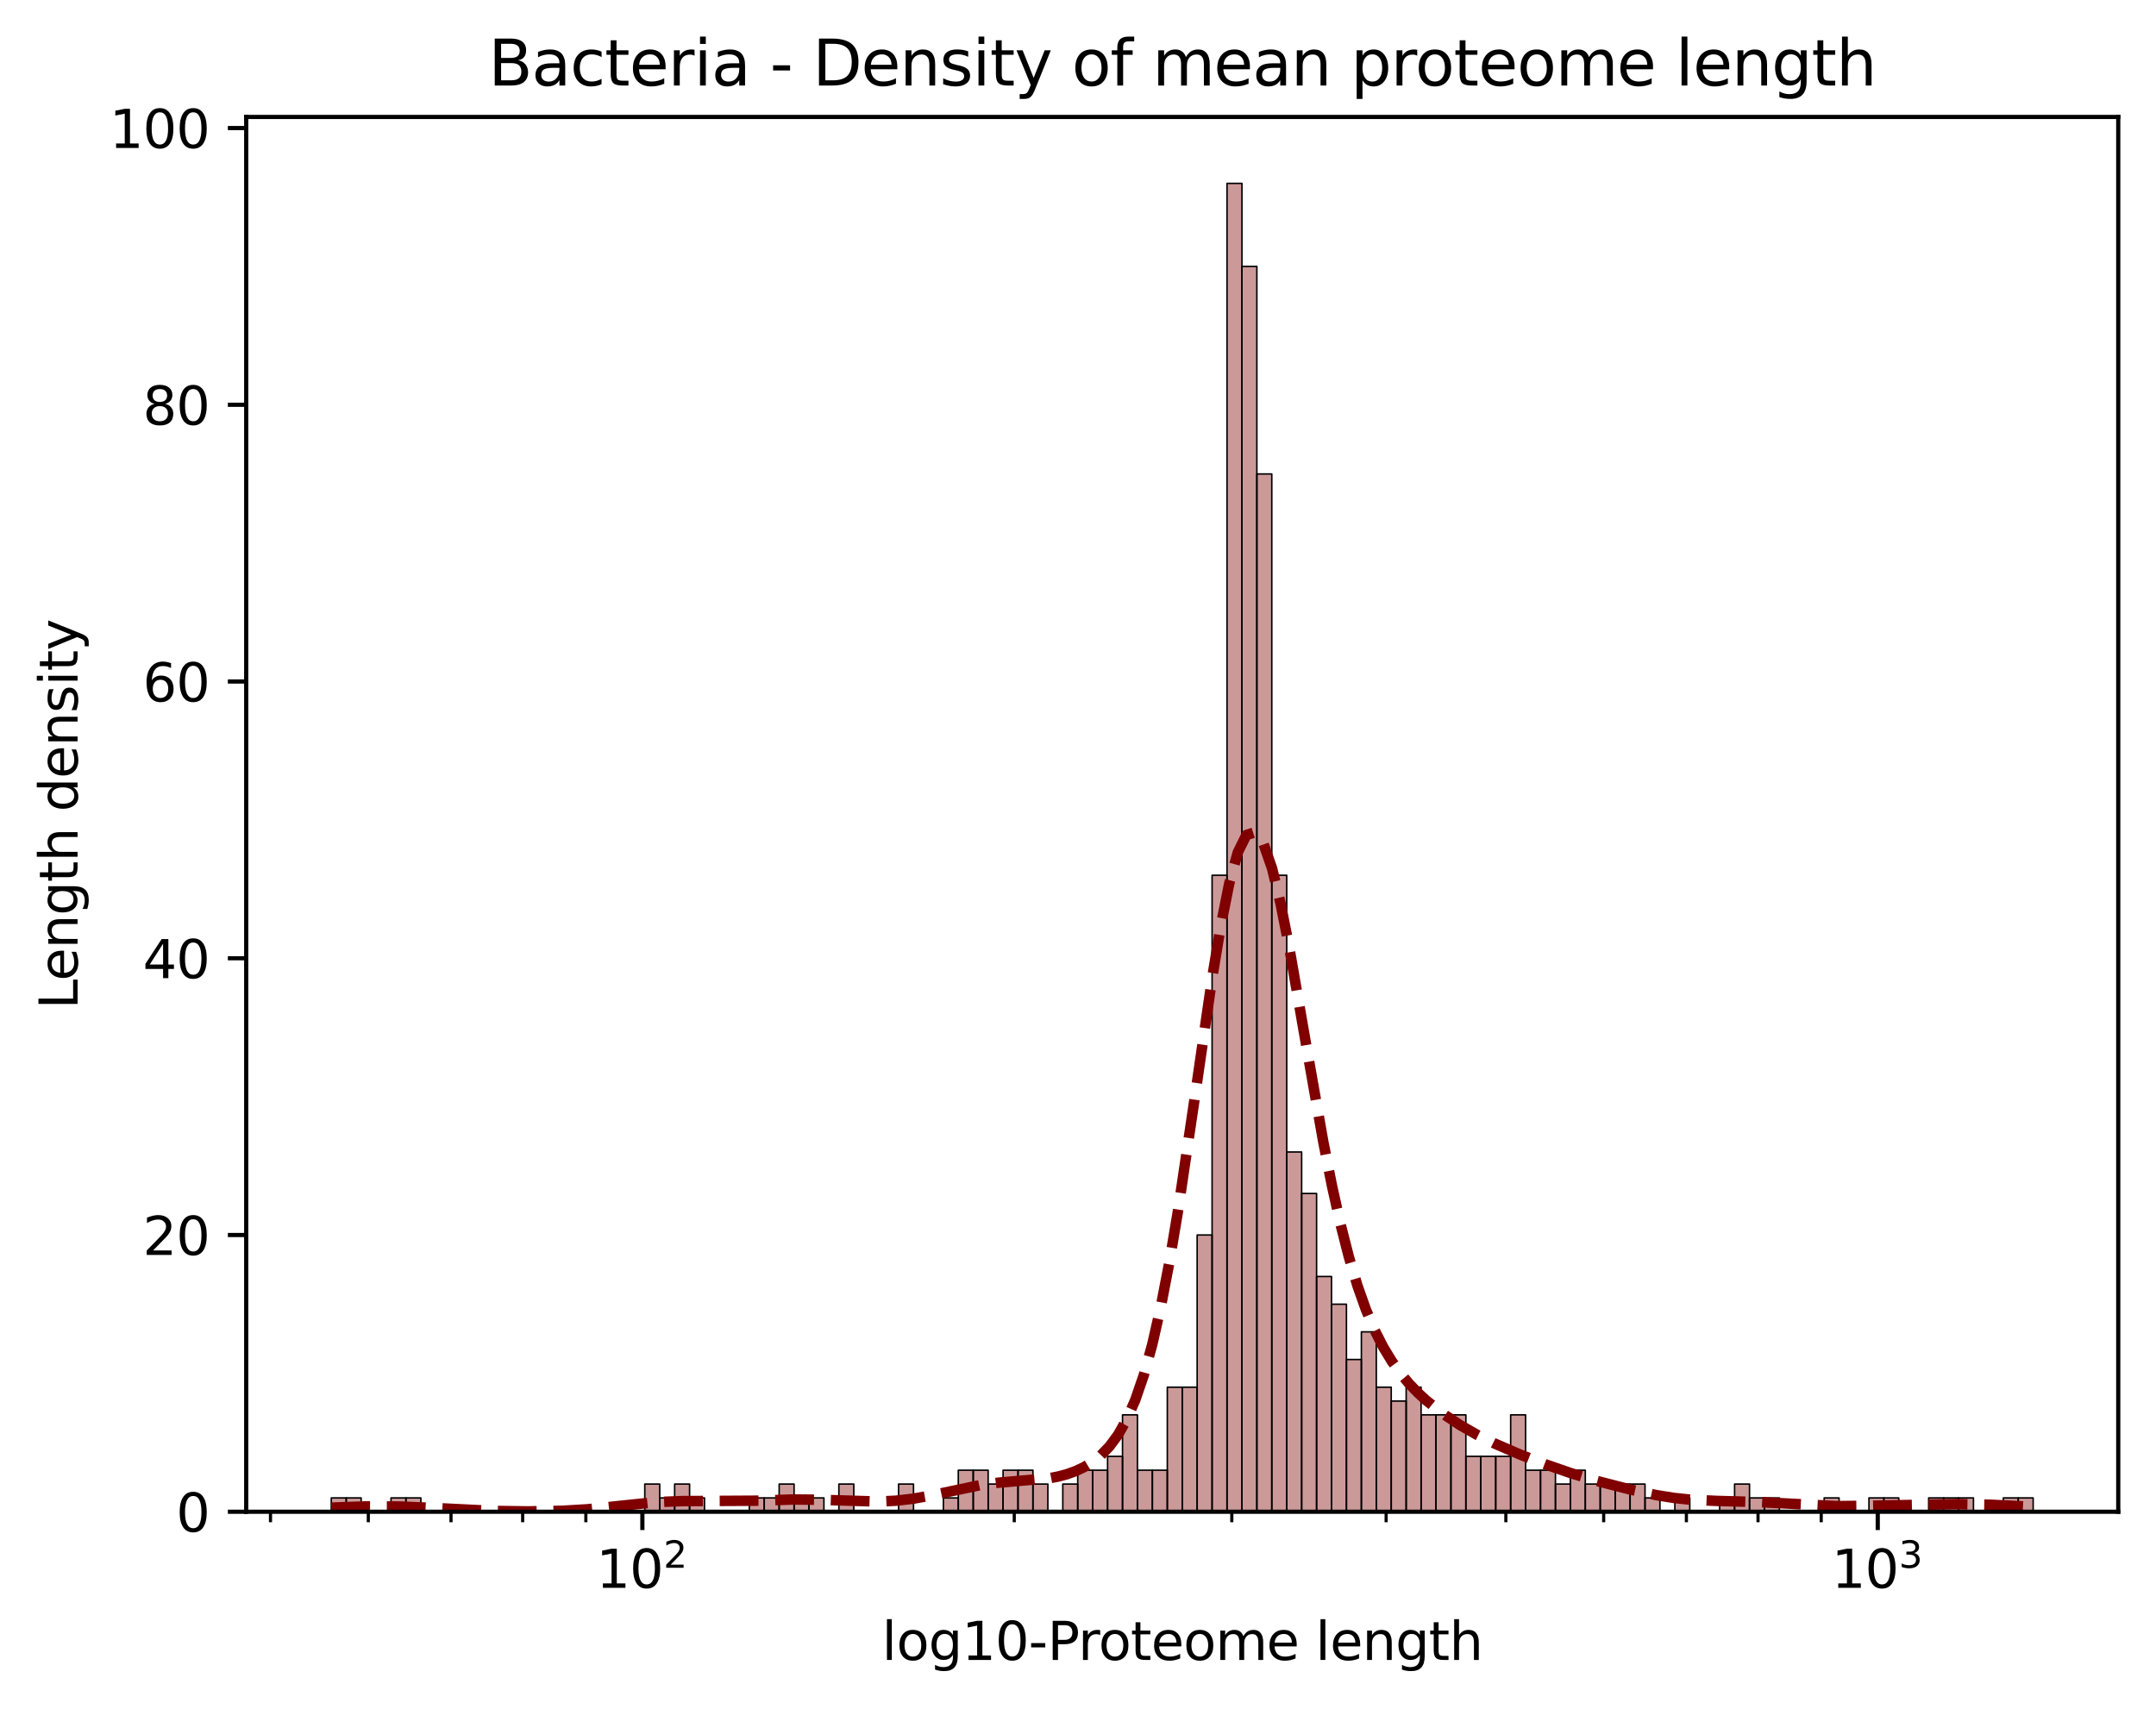 <?xml version="1.0" encoding="utf-8" standalone="no"?>
<!DOCTYPE svg PUBLIC "-//W3C//DTD SVG 1.1//EN"
  "http://www.w3.org/Graphics/SVG/1.1/DTD/svg11.dtd">
<svg xmlns:xlink="http://www.w3.org/1999/xlink" width="411.286pt" height="325.986pt" viewBox="0 0 411.286 325.986" xmlns="http://www.w3.org/2000/svg" version="1.1">
 <defs>
  <style type="text/css">*{stroke-linejoin: round; stroke-linecap: butt}</style>
 </defs>
 <g id="figure_1">
  <g id="patch_1">
   <path d="M 0 325.986 
L 411.286 325.986 
L 411.286 0 
L 0 0 
z
" style="fill: #ffffff"/>
  </g>
  <g id="axes_1">
   <g id="patch_2">
    <path d="M 46.966 288.43 
L 404.086 288.43 
L 404.086 22.318 
L 46.966 22.318 
z
" style="fill: #ffffff"/>
   </g>
   <g id="patch_3">
    <path d="M 63.198 288.43 
L 66.046 288.43 
L 66.046 285.79 
L 63.198 285.79 
z
" clip-path="url(#p8be748cc67)" style="fill: #800000; fill-opacity: 0.4; stroke: #000000; stroke-width: 0.285; stroke-linejoin: miter"/>
   </g>
   <g id="patch_4">
    <path d="M 66.046 288.43 
L 68.894 288.43 
L 68.894 285.79 
L 66.046 285.79 
z
" clip-path="url(#p8be748cc67)" style="fill: #800000; fill-opacity: 0.4; stroke: #000000; stroke-width: 0.285; stroke-linejoin: miter"/>
   </g>
   <g id="patch_5">
    <path d="M 68.894 288.43 
L 71.742 288.43 
L 71.742 288.43 
L 68.894 288.43 
z
" clip-path="url(#p8be748cc67)" style="fill: #800000; fill-opacity: 0.4; stroke: #000000; stroke-width: 0.285; stroke-linejoin: miter"/>
   </g>
   <g id="patch_6">
    <path d="M 71.742 288.43 
L 74.59 288.43 
L 74.59 288.43 
L 71.742 288.43 
z
" clip-path="url(#p8be748cc67)" style="fill: #800000; fill-opacity: 0.4; stroke: #000000; stroke-width: 0.285; stroke-linejoin: miter"/>
   </g>
   <g id="patch_7">
    <path d="M 74.59 288.43 
L 77.438 288.43 
L 77.438 285.79 
L 74.59 285.79 
z
" clip-path="url(#p8be748cc67)" style="fill: #800000; fill-opacity: 0.4; stroke: #000000; stroke-width: 0.285; stroke-linejoin: miter"/>
   </g>
   <g id="patch_8">
    <path d="M 77.438 288.43 
L 80.285 288.43 
L 80.285 285.79 
L 77.438 285.79 
z
" clip-path="url(#p8be748cc67)" style="fill: #800000; fill-opacity: 0.4; stroke: #000000; stroke-width: 0.285; stroke-linejoin: miter"/>
   </g>
   <g id="patch_9">
    <path d="M 80.285 288.43 
L 83.133 288.43 
L 83.133 288.43 
L 80.285 288.43 
z
" clip-path="url(#p8be748cc67)" style="fill: #800000; fill-opacity: 0.4; stroke: #000000; stroke-width: 0.285; stroke-linejoin: miter"/>
   </g>
   <g id="patch_10">
    <path d="M 83.133 288.43 
L 85.981 288.43 
L 85.981 288.43 
L 83.133 288.43 
z
" clip-path="url(#p8be748cc67)" style="fill: #800000; fill-opacity: 0.4; stroke: #000000; stroke-width: 0.285; stroke-linejoin: miter"/>
   </g>
   <g id="patch_11">
    <path d="M 85.981 288.43 
L 88.829 288.43 
L 88.829 288.43 
L 85.981 288.43 
z
" clip-path="url(#p8be748cc67)" style="fill: #800000; fill-opacity: 0.4; stroke: #000000; stroke-width: 0.285; stroke-linejoin: miter"/>
   </g>
   <g id="patch_12">
    <path d="M 88.829 288.43 
L 91.677 288.43 
L 91.677 288.43 
L 88.829 288.43 
z
" clip-path="url(#p8be748cc67)" style="fill: #800000; fill-opacity: 0.4; stroke: #000000; stroke-width: 0.285; stroke-linejoin: miter"/>
   </g>
   <g id="patch_13">
    <path d="M 91.677 288.43 
L 94.525 288.43 
L 94.525 288.43 
L 91.677 288.43 
z
" clip-path="url(#p8be748cc67)" style="fill: #800000; fill-opacity: 0.4; stroke: #000000; stroke-width: 0.285; stroke-linejoin: miter"/>
   </g>
   <g id="patch_14">
    <path d="M 94.525 288.43 
L 97.373 288.43 
L 97.373 288.43 
L 94.525 288.43 
z
" clip-path="url(#p8be748cc67)" style="fill: #800000; fill-opacity: 0.4; stroke: #000000; stroke-width: 0.285; stroke-linejoin: miter"/>
   </g>
   <g id="patch_15">
    <path d="M 97.373 288.43 
L 100.22 288.43 
L 100.22 288.43 
L 97.373 288.43 
z
" clip-path="url(#p8be748cc67)" style="fill: #800000; fill-opacity: 0.4; stroke: #000000; stroke-width: 0.285; stroke-linejoin: miter"/>
   </g>
   <g id="patch_16">
    <path d="M 100.22 288.43 
L 103.068 288.43 
L 103.068 288.43 
L 100.22 288.43 
z
" clip-path="url(#p8be748cc67)" style="fill: #800000; fill-opacity: 0.4; stroke: #000000; stroke-width: 0.285; stroke-linejoin: miter"/>
   </g>
   <g id="patch_17">
    <path d="M 103.068 288.43 
L 105.916 288.43 
L 105.916 288.43 
L 103.068 288.43 
z
" clip-path="url(#p8be748cc67)" style="fill: #800000; fill-opacity: 0.4; stroke: #000000; stroke-width: 0.285; stroke-linejoin: miter"/>
   </g>
   <g id="patch_18">
    <path d="M 105.916 288.43 
L 108.764 288.43 
L 108.764 288.43 
L 105.916 288.43 
z
" clip-path="url(#p8be748cc67)" style="fill: #800000; fill-opacity: 0.4; stroke: #000000; stroke-width: 0.285; stroke-linejoin: miter"/>
   </g>
   <g id="patch_19">
    <path d="M 108.764 288.43 
L 111.612 288.43 
L 111.612 288.43 
L 108.764 288.43 
z
" clip-path="url(#p8be748cc67)" style="fill: #800000; fill-opacity: 0.4; stroke: #000000; stroke-width: 0.285; stroke-linejoin: miter"/>
   </g>
   <g id="patch_20">
    <path d="M 111.612 288.43 
L 114.46 288.43 
L 114.46 288.43 
L 111.612 288.43 
z
" clip-path="url(#p8be748cc67)" style="fill: #800000; fill-opacity: 0.4; stroke: #000000; stroke-width: 0.285; stroke-linejoin: miter"/>
   </g>
   <g id="patch_21">
    <path d="M 114.46 288.43 
L 117.307 288.43 
L 117.307 288.43 
L 114.46 288.43 
z
" clip-path="url(#p8be748cc67)" style="fill: #800000; fill-opacity: 0.4; stroke: #000000; stroke-width: 0.285; stroke-linejoin: miter"/>
   </g>
   <g id="patch_22">
    <path d="M 117.307 288.43 
L 120.155 288.43 
L 120.155 288.43 
L 117.307 288.43 
z
" clip-path="url(#p8be748cc67)" style="fill: #800000; fill-opacity: 0.4; stroke: #000000; stroke-width: 0.285; stroke-linejoin: miter"/>
   </g>
   <g id="patch_23">
    <path d="M 120.155 288.43 
L 123.003 288.43 
L 123.003 288.43 
L 120.155 288.43 
z
" clip-path="url(#p8be748cc67)" style="fill: #800000; fill-opacity: 0.4; stroke: #000000; stroke-width: 0.285; stroke-linejoin: miter"/>
   </g>
   <g id="patch_24">
    <path d="M 123.003 288.43 
L 125.851 288.43 
L 125.851 283.15 
L 123.003 283.15 
z
" clip-path="url(#p8be748cc67)" style="fill: #800000; fill-opacity: 0.4; stroke: #000000; stroke-width: 0.285; stroke-linejoin: miter"/>
   </g>
   <g id="patch_25">
    <path d="M 125.851 288.43 
L 128.699 288.43 
L 128.699 285.79 
L 125.851 285.79 
z
" clip-path="url(#p8be748cc67)" style="fill: #800000; fill-opacity: 0.4; stroke: #000000; stroke-width: 0.285; stroke-linejoin: miter"/>
   </g>
   <g id="patch_26">
    <path d="M 128.699 288.43 
L 131.547 288.43 
L 131.547 283.15 
L 128.699 283.15 
z
" clip-path="url(#p8be748cc67)" style="fill: #800000; fill-opacity: 0.4; stroke: #000000; stroke-width: 0.285; stroke-linejoin: miter"/>
   </g>
   <g id="patch_27">
    <path d="M 131.547 288.43 
L 134.395 288.43 
L 134.395 285.79 
L 131.547 285.79 
z
" clip-path="url(#p8be748cc67)" style="fill: #800000; fill-opacity: 0.4; stroke: #000000; stroke-width: 0.285; stroke-linejoin: miter"/>
   </g>
   <g id="patch_28">
    <path d="M 134.395 288.43 
L 137.242 288.43 
L 137.242 288.43 
L 134.395 288.43 
z
" clip-path="url(#p8be748cc67)" style="fill: #800000; fill-opacity: 0.4; stroke: #000000; stroke-width: 0.285; stroke-linejoin: miter"/>
   </g>
   <g id="patch_29">
    <path d="M 137.242 288.43 
L 140.09 288.43 
L 140.09 288.43 
L 137.242 288.43 
z
" clip-path="url(#p8be748cc67)" style="fill: #800000; fill-opacity: 0.4; stroke: #000000; stroke-width: 0.285; stroke-linejoin: miter"/>
   </g>
   <g id="patch_30">
    <path d="M 140.09 288.43 
L 142.938 288.43 
L 142.938 288.43 
L 140.09 288.43 
z
" clip-path="url(#p8be748cc67)" style="fill: #800000; fill-opacity: 0.4; stroke: #000000; stroke-width: 0.285; stroke-linejoin: miter"/>
   </g>
   <g id="patch_31">
    <path d="M 142.938 288.43 
L 145.786 288.43 
L 145.786 285.79 
L 142.938 285.79 
z
" clip-path="url(#p8be748cc67)" style="fill: #800000; fill-opacity: 0.4; stroke: #000000; stroke-width: 0.285; stroke-linejoin: miter"/>
   </g>
   <g id="patch_32">
    <path d="M 145.786 288.43 
L 148.634 288.43 
L 148.634 285.79 
L 145.786 285.79 
z
" clip-path="url(#p8be748cc67)" style="fill: #800000; fill-opacity: 0.4; stroke: #000000; stroke-width: 0.285; stroke-linejoin: miter"/>
   </g>
   <g id="patch_33">
    <path d="M 148.634 288.43 
L 151.482 288.43 
L 151.482 283.15 
L 148.634 283.15 
z
" clip-path="url(#p8be748cc67)" style="fill: #800000; fill-opacity: 0.4; stroke: #000000; stroke-width: 0.285; stroke-linejoin: miter"/>
   </g>
   <g id="patch_34">
    <path d="M 151.482 288.43 
L 154.329 288.43 
L 154.329 285.79 
L 151.482 285.79 
z
" clip-path="url(#p8be748cc67)" style="fill: #800000; fill-opacity: 0.4; stroke: #000000; stroke-width: 0.285; stroke-linejoin: miter"/>
   </g>
   <g id="patch_35">
    <path d="M 154.329 288.43 
L 157.177 288.43 
L 157.177 285.79 
L 154.329 285.79 
z
" clip-path="url(#p8be748cc67)" style="fill: #800000; fill-opacity: 0.4; stroke: #000000; stroke-width: 0.285; stroke-linejoin: miter"/>
   </g>
   <g id="patch_36">
    <path d="M 157.177 288.43 
L 160.025 288.43 
L 160.025 288.43 
L 157.177 288.43 
z
" clip-path="url(#p8be748cc67)" style="fill: #800000; fill-opacity: 0.4; stroke: #000000; stroke-width: 0.285; stroke-linejoin: miter"/>
   </g>
   <g id="patch_37">
    <path d="M 160.025 288.43 
L 162.873 288.43 
L 162.873 283.15 
L 160.025 283.15 
z
" clip-path="url(#p8be748cc67)" style="fill: #800000; fill-opacity: 0.4; stroke: #000000; stroke-width: 0.285; stroke-linejoin: miter"/>
   </g>
   <g id="patch_38">
    <path d="M 162.873 288.43 
L 165.721 288.43 
L 165.721 288.43 
L 162.873 288.43 
z
" clip-path="url(#p8be748cc67)" style="fill: #800000; fill-opacity: 0.4; stroke: #000000; stroke-width: 0.285; stroke-linejoin: miter"/>
   </g>
   <g id="patch_39">
    <path d="M 165.721 288.43 
L 168.569 288.43 
L 168.569 288.43 
L 165.721 288.43 
z
" clip-path="url(#p8be748cc67)" style="fill: #800000; fill-opacity: 0.4; stroke: #000000; stroke-width: 0.285; stroke-linejoin: miter"/>
   </g>
   <g id="patch_40">
    <path d="M 168.569 288.43 
L 171.417 288.43 
L 171.417 288.43 
L 168.569 288.43 
z
" clip-path="url(#p8be748cc67)" style="fill: #800000; fill-opacity: 0.4; stroke: #000000; stroke-width: 0.285; stroke-linejoin: miter"/>
   </g>
   <g id="patch_41">
    <path d="M 171.417 288.43 
L 174.264 288.43 
L 174.264 283.15 
L 171.417 283.15 
z
" clip-path="url(#p8be748cc67)" style="fill: #800000; fill-opacity: 0.4; stroke: #000000; stroke-width: 0.285; stroke-linejoin: miter"/>
   </g>
   <g id="patch_42">
    <path d="M 174.264 288.43 
L 177.112 288.43 
L 177.112 288.43 
L 174.264 288.43 
z
" clip-path="url(#p8be748cc67)" style="fill: #800000; fill-opacity: 0.4; stroke: #000000; stroke-width: 0.285; stroke-linejoin: miter"/>
   </g>
   <g id="patch_43">
    <path d="M 177.112 288.43 
L 179.96 288.43 
L 179.96 288.43 
L 177.112 288.43 
z
" clip-path="url(#p8be748cc67)" style="fill: #800000; fill-opacity: 0.4; stroke: #000000; stroke-width: 0.285; stroke-linejoin: miter"/>
   </g>
   <g id="patch_44">
    <path d="M 179.96 288.43 
L 182.808 288.43 
L 182.808 285.79 
L 179.96 285.79 
z
" clip-path="url(#p8be748cc67)" style="fill: #800000; fill-opacity: 0.4; stroke: #000000; stroke-width: 0.285; stroke-linejoin: miter"/>
   </g>
   <g id="patch_45">
    <path d="M 182.808 288.43 
L 185.656 288.43 
L 185.656 280.51 
L 182.808 280.51 
z
" clip-path="url(#p8be748cc67)" style="fill: #800000; fill-opacity: 0.4; stroke: #000000; stroke-width: 0.285; stroke-linejoin: miter"/>
   </g>
   <g id="patch_46">
    <path d="M 185.656 288.43 
L 188.504 288.43 
L 188.504 280.51 
L 185.656 280.51 
z
" clip-path="url(#p8be748cc67)" style="fill: #800000; fill-opacity: 0.4; stroke: #000000; stroke-width: 0.285; stroke-linejoin: miter"/>
   </g>
   <g id="patch_47">
    <path d="M 188.504 288.43 
L 191.351 288.43 
L 191.351 283.15 
L 188.504 283.15 
z
" clip-path="url(#p8be748cc67)" style="fill: #800000; fill-opacity: 0.4; stroke: #000000; stroke-width: 0.285; stroke-linejoin: miter"/>
   </g>
   <g id="patch_48">
    <path d="M 191.351 288.43 
L 194.199 288.43 
L 194.199 280.51 
L 191.351 280.51 
z
" clip-path="url(#p8be748cc67)" style="fill: #800000; fill-opacity: 0.4; stroke: #000000; stroke-width: 0.285; stroke-linejoin: miter"/>
   </g>
   <g id="patch_49">
    <path d="M 194.199 288.43 
L 197.047 288.43 
L 197.047 280.51 
L 194.199 280.51 
z
" clip-path="url(#p8be748cc67)" style="fill: #800000; fill-opacity: 0.4; stroke: #000000; stroke-width: 0.285; stroke-linejoin: miter"/>
   </g>
   <g id="patch_50">
    <path d="M 197.047 288.43 
L 199.895 288.43 
L 199.895 283.15 
L 197.047 283.15 
z
" clip-path="url(#p8be748cc67)" style="fill: #800000; fill-opacity: 0.4; stroke: #000000; stroke-width: 0.285; stroke-linejoin: miter"/>
   </g>
   <g id="patch_51">
    <path d="M 199.895 288.43 
L 202.743 288.43 
L 202.743 288.43 
L 199.895 288.43 
z
" clip-path="url(#p8be748cc67)" style="fill: #800000; fill-opacity: 0.4; stroke: #000000; stroke-width: 0.285; stroke-linejoin: miter"/>
   </g>
   <g id="patch_52">
    <path d="M 202.743 288.43 
L 205.591 288.43 
L 205.591 283.15 
L 202.743 283.15 
z
" clip-path="url(#p8be748cc67)" style="fill: #800000; fill-opacity: 0.4; stroke: #000000; stroke-width: 0.285; stroke-linejoin: miter"/>
   </g>
   <g id="patch_53">
    <path d="M 205.591 288.43 
L 208.439 288.43 
L 208.439 280.51 
L 205.591 280.51 
z
" clip-path="url(#p8be748cc67)" style="fill: #800000; fill-opacity: 0.4; stroke: #000000; stroke-width: 0.285; stroke-linejoin: miter"/>
   </g>
   <g id="patch_54">
    <path d="M 208.439 288.43 
L 211.286 288.43 
L 211.286 280.51 
L 208.439 280.51 
z
" clip-path="url(#p8be748cc67)" style="fill: #800000; fill-opacity: 0.4; stroke: #000000; stroke-width: 0.285; stroke-linejoin: miter"/>
   </g>
   <g id="patch_55">
    <path d="M 211.286 288.43 
L 214.134 288.43 
L 214.134 277.87 
L 211.286 277.87 
z
" clip-path="url(#p8be748cc67)" style="fill: #800000; fill-opacity: 0.4; stroke: #000000; stroke-width: 0.285; stroke-linejoin: miter"/>
   </g>
   <g id="patch_56">
    <path d="M 214.134 288.43 
L 216.982 288.43 
L 216.982 269.95 
L 214.134 269.95 
z
" clip-path="url(#p8be748cc67)" style="fill: #800000; fill-opacity: 0.4; stroke: #000000; stroke-width: 0.285; stroke-linejoin: miter"/>
   </g>
   <g id="patch_57">
    <path d="M 216.982 288.43 
L 219.83 288.43 
L 219.83 280.51 
L 216.982 280.51 
z
" clip-path="url(#p8be748cc67)" style="fill: #800000; fill-opacity: 0.4; stroke: #000000; stroke-width: 0.285; stroke-linejoin: miter"/>
   </g>
   <g id="patch_58">
    <path d="M 219.83 288.43 
L 222.678 288.43 
L 222.678 280.51 
L 219.83 280.51 
z
" clip-path="url(#p8be748cc67)" style="fill: #800000; fill-opacity: 0.4; stroke: #000000; stroke-width: 0.285; stroke-linejoin: miter"/>
   </g>
   <g id="patch_59">
    <path d="M 222.678 288.43 
L 225.526 288.43 
L 225.526 264.67 
L 222.678 264.67 
z
" clip-path="url(#p8be748cc67)" style="fill: #800000; fill-opacity: 0.4; stroke: #000000; stroke-width: 0.285; stroke-linejoin: miter"/>
   </g>
   <g id="patch_60">
    <path d="M 225.526 288.43 
L 228.373 288.43 
L 228.373 264.67 
L 225.526 264.67 
z
" clip-path="url(#p8be748cc67)" style="fill: #800000; fill-opacity: 0.4; stroke: #000000; stroke-width: 0.285; stroke-linejoin: miter"/>
   </g>
   <g id="patch_61">
    <path d="M 228.373 288.43 
L 231.221 288.43 
L 231.221 235.63 
L 228.373 235.63 
z
" clip-path="url(#p8be748cc67)" style="fill: #800000; fill-opacity: 0.4; stroke: #000000; stroke-width: 0.285; stroke-linejoin: miter"/>
   </g>
   <g id="patch_62">
    <path d="M 231.221 288.43 
L 234.069 288.43 
L 234.069 166.99 
L 231.221 166.99 
z
" clip-path="url(#p8be748cc67)" style="fill: #800000; fill-opacity: 0.4; stroke: #000000; stroke-width: 0.285; stroke-linejoin: miter"/>
   </g>
   <g id="patch_63">
    <path d="M 234.069 288.43 
L 236.917 288.43 
L 236.917 34.99 
L 234.069 34.99 
z
" clip-path="url(#p8be748cc67)" style="fill: #800000; fill-opacity: 0.4; stroke: #000000; stroke-width: 0.285; stroke-linejoin: miter"/>
   </g>
   <g id="patch_64">
    <path d="M 236.917 288.43 
L 239.765 288.43 
L 239.765 50.83 
L 236.917 50.83 
z
" clip-path="url(#p8be748cc67)" style="fill: #800000; fill-opacity: 0.4; stroke: #000000; stroke-width: 0.285; stroke-linejoin: miter"/>
   </g>
   <g id="patch_65">
    <path d="M 239.765 288.43 
L 242.613 288.43 
L 242.613 90.43 
L 239.765 90.43 
z
" clip-path="url(#p8be748cc67)" style="fill: #800000; fill-opacity: 0.4; stroke: #000000; stroke-width: 0.285; stroke-linejoin: miter"/>
   </g>
   <g id="patch_66">
    <path d="M 242.613 288.43 
L 245.461 288.43 
L 245.461 166.99 
L 242.613 166.99 
z
" clip-path="url(#p8be748cc67)" style="fill: #800000; fill-opacity: 0.4; stroke: #000000; stroke-width: 0.285; stroke-linejoin: miter"/>
   </g>
   <g id="patch_67">
    <path d="M 245.461 288.43 
L 248.308 288.43 
L 248.308 219.79 
L 245.461 219.79 
z
" clip-path="url(#p8be748cc67)" style="fill: #800000; fill-opacity: 0.4; stroke: #000000; stroke-width: 0.285; stroke-linejoin: miter"/>
   </g>
   <g id="patch_68">
    <path d="M 248.308 288.43 
L 251.156 288.43 
L 251.156 227.71 
L 248.308 227.71 
z
" clip-path="url(#p8be748cc67)" style="fill: #800000; fill-opacity: 0.4; stroke: #000000; stroke-width: 0.285; stroke-linejoin: miter"/>
   </g>
   <g id="patch_69">
    <path d="M 251.156 288.43 
L 254.004 288.43 
L 254.004 243.55 
L 251.156 243.55 
z
" clip-path="url(#p8be748cc67)" style="fill: #800000; fill-opacity: 0.4; stroke: #000000; stroke-width: 0.285; stroke-linejoin: miter"/>
   </g>
   <g id="patch_70">
    <path d="M 254.004 288.43 
L 256.852 288.43 
L 256.852 248.83 
L 254.004 248.83 
z
" clip-path="url(#p8be748cc67)" style="fill: #800000; fill-opacity: 0.4; stroke: #000000; stroke-width: 0.285; stroke-linejoin: miter"/>
   </g>
   <g id="patch_71">
    <path d="M 256.852 288.43 
L 259.7 288.43 
L 259.7 259.39 
L 256.852 259.39 
z
" clip-path="url(#p8be748cc67)" style="fill: #800000; fill-opacity: 0.4; stroke: #000000; stroke-width: 0.285; stroke-linejoin: miter"/>
   </g>
   <g id="patch_72">
    <path d="M 259.7 288.43 
L 262.548 288.43 
L 262.548 254.11 
L 259.7 254.11 
z
" clip-path="url(#p8be748cc67)" style="fill: #800000; fill-opacity: 0.4; stroke: #000000; stroke-width: 0.285; stroke-linejoin: miter"/>
   </g>
   <g id="patch_73">
    <path d="M 262.548 288.43 
L 265.395 288.43 
L 265.395 264.67 
L 262.548 264.67 
z
" clip-path="url(#p8be748cc67)" style="fill: #800000; fill-opacity: 0.4; stroke: #000000; stroke-width: 0.285; stroke-linejoin: miter"/>
   </g>
   <g id="patch_74">
    <path d="M 265.395 288.43 
L 268.243 288.43 
L 268.243 267.31 
L 265.395 267.31 
z
" clip-path="url(#p8be748cc67)" style="fill: #800000; fill-opacity: 0.4; stroke: #000000; stroke-width: 0.285; stroke-linejoin: miter"/>
   </g>
   <g id="patch_75">
    <path d="M 268.243 288.43 
L 271.091 288.43 
L 271.091 264.67 
L 268.243 264.67 
z
" clip-path="url(#p8be748cc67)" style="fill: #800000; fill-opacity: 0.4; stroke: #000000; stroke-width: 0.285; stroke-linejoin: miter"/>
   </g>
   <g id="patch_76">
    <path d="M 271.091 288.43 
L 273.939 288.43 
L 273.939 269.95 
L 271.091 269.95 
z
" clip-path="url(#p8be748cc67)" style="fill: #800000; fill-opacity: 0.4; stroke: #000000; stroke-width: 0.285; stroke-linejoin: miter"/>
   </g>
   <g id="patch_77">
    <path d="M 273.939 288.43 
L 276.787 288.43 
L 276.787 269.95 
L 273.939 269.95 
z
" clip-path="url(#p8be748cc67)" style="fill: #800000; fill-opacity: 0.4; stroke: #000000; stroke-width: 0.285; stroke-linejoin: miter"/>
   </g>
   <g id="patch_78">
    <path d="M 276.787 288.43 
L 279.635 288.43 
L 279.635 269.95 
L 276.787 269.95 
z
" clip-path="url(#p8be748cc67)" style="fill: #800000; fill-opacity: 0.4; stroke: #000000; stroke-width: 0.285; stroke-linejoin: miter"/>
   </g>
   <g id="patch_79">
    <path d="M 279.635 288.43 
L 282.483 288.43 
L 282.483 277.87 
L 279.635 277.87 
z
" clip-path="url(#p8be748cc67)" style="fill: #800000; fill-opacity: 0.4; stroke: #000000; stroke-width: 0.285; stroke-linejoin: miter"/>
   </g>
   <g id="patch_80">
    <path d="M 282.483 288.43 
L 285.33 288.43 
L 285.33 277.87 
L 282.483 277.87 
z
" clip-path="url(#p8be748cc67)" style="fill: #800000; fill-opacity: 0.4; stroke: #000000; stroke-width: 0.285; stroke-linejoin: miter"/>
   </g>
   <g id="patch_81">
    <path d="M 285.33 288.43 
L 288.178 288.43 
L 288.178 277.87 
L 285.33 277.87 
z
" clip-path="url(#p8be748cc67)" style="fill: #800000; fill-opacity: 0.4; stroke: #000000; stroke-width: 0.285; stroke-linejoin: miter"/>
   </g>
   <g id="patch_82">
    <path d="M 288.178 288.43 
L 291.026 288.43 
L 291.026 269.95 
L 288.178 269.95 
z
" clip-path="url(#p8be748cc67)" style="fill: #800000; fill-opacity: 0.4; stroke: #000000; stroke-width: 0.285; stroke-linejoin: miter"/>
   </g>
   <g id="patch_83">
    <path d="M 291.026 288.43 
L 293.874 288.43 
L 293.874 280.51 
L 291.026 280.51 
z
" clip-path="url(#p8be748cc67)" style="fill: #800000; fill-opacity: 0.4; stroke: #000000; stroke-width: 0.285; stroke-linejoin: miter"/>
   </g>
   <g id="patch_84">
    <path d="M 293.874 288.43 
L 296.722 288.43 
L 296.722 280.51 
L 293.874 280.51 
z
" clip-path="url(#p8be748cc67)" style="fill: #800000; fill-opacity: 0.4; stroke: #000000; stroke-width: 0.285; stroke-linejoin: miter"/>
   </g>
   <g id="patch_85">
    <path d="M 296.722 288.43 
L 299.57 288.43 
L 299.57 283.15 
L 296.722 283.15 
z
" clip-path="url(#p8be748cc67)" style="fill: #800000; fill-opacity: 0.4; stroke: #000000; stroke-width: 0.285; stroke-linejoin: miter"/>
   </g>
   <g id="patch_86">
    <path d="M 299.57 288.43 
L 302.417 288.43 
L 302.417 280.51 
L 299.57 280.51 
z
" clip-path="url(#p8be748cc67)" style="fill: #800000; fill-opacity: 0.4; stroke: #000000; stroke-width: 0.285; stroke-linejoin: miter"/>
   </g>
   <g id="patch_87">
    <path d="M 302.417 288.43 
L 305.265 288.43 
L 305.265 283.15 
L 302.417 283.15 
z
" clip-path="url(#p8be748cc67)" style="fill: #800000; fill-opacity: 0.4; stroke: #000000; stroke-width: 0.285; stroke-linejoin: miter"/>
   </g>
   <g id="patch_88">
    <path d="M 305.265 288.43 
L 308.113 288.43 
L 308.113 283.15 
L 305.265 283.15 
z
" clip-path="url(#p8be748cc67)" style="fill: #800000; fill-opacity: 0.4; stroke: #000000; stroke-width: 0.285; stroke-linejoin: miter"/>
   </g>
   <g id="patch_89">
    <path d="M 308.113 288.43 
L 310.961 288.43 
L 310.961 283.15 
L 308.113 283.15 
z
" clip-path="url(#p8be748cc67)" style="fill: #800000; fill-opacity: 0.4; stroke: #000000; stroke-width: 0.285; stroke-linejoin: miter"/>
   </g>
   <g id="patch_90">
    <path d="M 310.961 288.43 
L 313.809 288.43 
L 313.809 283.15 
L 310.961 283.15 
z
" clip-path="url(#p8be748cc67)" style="fill: #800000; fill-opacity: 0.4; stroke: #000000; stroke-width: 0.285; stroke-linejoin: miter"/>
   </g>
   <g id="patch_91">
    <path d="M 313.809 288.43 
L 316.657 288.43 
L 316.657 285.79 
L 313.809 285.79 
z
" clip-path="url(#p8be748cc67)" style="fill: #800000; fill-opacity: 0.4; stroke: #000000; stroke-width: 0.285; stroke-linejoin: miter"/>
   </g>
   <g id="patch_92">
    <path d="M 316.657 288.43 
L 319.505 288.43 
L 319.505 288.43 
L 316.657 288.43 
z
" clip-path="url(#p8be748cc67)" style="fill: #800000; fill-opacity: 0.4; stroke: #000000; stroke-width: 0.285; stroke-linejoin: miter"/>
   </g>
   <g id="patch_93">
    <path d="M 319.505 288.43 
L 322.352 288.43 
L 322.352 285.79 
L 319.505 285.79 
z
" clip-path="url(#p8be748cc67)" style="fill: #800000; fill-opacity: 0.4; stroke: #000000; stroke-width: 0.285; stroke-linejoin: miter"/>
   </g>
   <g id="patch_94">
    <path d="M 322.352 288.43 
L 325.2 288.43 
L 325.2 288.43 
L 322.352 288.43 
z
" clip-path="url(#p8be748cc67)" style="fill: #800000; fill-opacity: 0.4; stroke: #000000; stroke-width: 0.285; stroke-linejoin: miter"/>
   </g>
   <g id="patch_95">
    <path d="M 325.2 288.43 
L 328.048 288.43 
L 328.048 288.43 
L 325.2 288.43 
z
" clip-path="url(#p8be748cc67)" style="fill: #800000; fill-opacity: 0.4; stroke: #000000; stroke-width: 0.285; stroke-linejoin: miter"/>
   </g>
   <g id="patch_96">
    <path d="M 328.048 288.43 
L 330.896 288.43 
L 330.896 285.79 
L 328.048 285.79 
z
" clip-path="url(#p8be748cc67)" style="fill: #800000; fill-opacity: 0.4; stroke: #000000; stroke-width: 0.285; stroke-linejoin: miter"/>
   </g>
   <g id="patch_97">
    <path d="M 330.896 288.43 
L 333.744 288.43 
L 333.744 283.15 
L 330.896 283.15 
z
" clip-path="url(#p8be748cc67)" style="fill: #800000; fill-opacity: 0.4; stroke: #000000; stroke-width: 0.285; stroke-linejoin: miter"/>
   </g>
   <g id="patch_98">
    <path d="M 333.744 288.43 
L 336.592 288.43 
L 336.592 285.79 
L 333.744 285.79 
z
" clip-path="url(#p8be748cc67)" style="fill: #800000; fill-opacity: 0.4; stroke: #000000; stroke-width: 0.285; stroke-linejoin: miter"/>
   </g>
   <g id="patch_99">
    <path d="M 336.592 288.43 
L 339.44 288.43 
L 339.44 285.79 
L 336.592 285.79 
z
" clip-path="url(#p8be748cc67)" style="fill: #800000; fill-opacity: 0.4; stroke: #000000; stroke-width: 0.285; stroke-linejoin: miter"/>
   </g>
   <g id="patch_100">
    <path d="M 339.44 288.43 
L 342.287 288.43 
L 342.287 288.43 
L 339.44 288.43 
z
" clip-path="url(#p8be748cc67)" style="fill: #800000; fill-opacity: 0.4; stroke: #000000; stroke-width: 0.285; stroke-linejoin: miter"/>
   </g>
   <g id="patch_101">
    <path d="M 342.287 288.43 
L 345.135 288.43 
L 345.135 288.43 
L 342.287 288.43 
z
" clip-path="url(#p8be748cc67)" style="fill: #800000; fill-opacity: 0.4; stroke: #000000; stroke-width: 0.285; stroke-linejoin: miter"/>
   </g>
   <g id="patch_102">
    <path d="M 345.135 288.43 
L 347.983 288.43 
L 347.983 288.43 
L 345.135 288.43 
z
" clip-path="url(#p8be748cc67)" style="fill: #800000; fill-opacity: 0.4; stroke: #000000; stroke-width: 0.285; stroke-linejoin: miter"/>
   </g>
   <g id="patch_103">
    <path d="M 347.983 288.43 
L 350.831 288.43 
L 350.831 285.79 
L 347.983 285.79 
z
" clip-path="url(#p8be748cc67)" style="fill: #800000; fill-opacity: 0.4; stroke: #000000; stroke-width: 0.285; stroke-linejoin: miter"/>
   </g>
   <g id="patch_104">
    <path d="M 350.831 288.43 
L 353.679 288.43 
L 353.679 288.43 
L 350.831 288.43 
z
" clip-path="url(#p8be748cc67)" style="fill: #800000; fill-opacity: 0.4; stroke: #000000; stroke-width: 0.285; stroke-linejoin: miter"/>
   </g>
   <g id="patch_105">
    <path d="M 353.679 288.43 
L 356.527 288.43 
L 356.527 288.43 
L 353.679 288.43 
z
" clip-path="url(#p8be748cc67)" style="fill: #800000; fill-opacity: 0.4; stroke: #000000; stroke-width: 0.285; stroke-linejoin: miter"/>
   </g>
   <g id="patch_106">
    <path d="M 356.527 288.43 
L 359.374 288.43 
L 359.374 285.79 
L 356.527 285.79 
z
" clip-path="url(#p8be748cc67)" style="fill: #800000; fill-opacity: 0.4; stroke: #000000; stroke-width: 0.285; stroke-linejoin: miter"/>
   </g>
   <g id="patch_107">
    <path d="M 359.374 288.43 
L 362.222 288.43 
L 362.222 285.79 
L 359.374 285.79 
z
" clip-path="url(#p8be748cc67)" style="fill: #800000; fill-opacity: 0.4; stroke: #000000; stroke-width: 0.285; stroke-linejoin: miter"/>
   </g>
   <g id="patch_108">
    <path d="M 362.222 288.43 
L 365.07 288.43 
L 365.07 288.43 
L 362.222 288.43 
z
" clip-path="url(#p8be748cc67)" style="fill: #800000; fill-opacity: 0.4; stroke: #000000; stroke-width: 0.285; stroke-linejoin: miter"/>
   </g>
   <g id="patch_109">
    <path d="M 365.07 288.43 
L 367.918 288.43 
L 367.918 288.43 
L 365.07 288.43 
z
" clip-path="url(#p8be748cc67)" style="fill: #800000; fill-opacity: 0.4; stroke: #000000; stroke-width: 0.285; stroke-linejoin: miter"/>
   </g>
   <g id="patch_110">
    <path d="M 367.918 288.43 
L 370.766 288.43 
L 370.766 285.79 
L 367.918 285.79 
z
" clip-path="url(#p8be748cc67)" style="fill: #800000; fill-opacity: 0.4; stroke: #000000; stroke-width: 0.285; stroke-linejoin: miter"/>
   </g>
   <g id="patch_111">
    <path d="M 370.766 288.43 
L 373.614 288.43 
L 373.614 285.79 
L 370.766 285.79 
z
" clip-path="url(#p8be748cc67)" style="fill: #800000; fill-opacity: 0.4; stroke: #000000; stroke-width: 0.285; stroke-linejoin: miter"/>
   </g>
   <g id="patch_112">
    <path d="M 373.614 288.43 
L 376.462 288.43 
L 376.462 285.79 
L 373.614 285.79 
z
" clip-path="url(#p8be748cc67)" style="fill: #800000; fill-opacity: 0.4; stroke: #000000; stroke-width: 0.285; stroke-linejoin: miter"/>
   </g>
   <g id="patch_113">
    <path d="M 376.462 288.43 
L 379.309 288.43 
L 379.309 288.43 
L 376.462 288.43 
z
" clip-path="url(#p8be748cc67)" style="fill: #800000; fill-opacity: 0.4; stroke: #000000; stroke-width: 0.285; stroke-linejoin: miter"/>
   </g>
   <g id="patch_114">
    <path d="M 379.309 288.43 
L 382.157 288.43 
L 382.157 288.43 
L 379.309 288.43 
z
" clip-path="url(#p8be748cc67)" style="fill: #800000; fill-opacity: 0.4; stroke: #000000; stroke-width: 0.285; stroke-linejoin: miter"/>
   </g>
   <g id="patch_115">
    <path d="M 382.157 288.43 
L 385.005 288.43 
L 385.005 285.79 
L 382.157 285.79 
z
" clip-path="url(#p8be748cc67)" style="fill: #800000; fill-opacity: 0.4; stroke: #000000; stroke-width: 0.285; stroke-linejoin: miter"/>
   </g>
   <g id="patch_116">
    <path d="M 385.005 288.43 
L 387.853 288.43 
L 387.853 285.79 
L 385.005 285.79 
z
" clip-path="url(#p8be748cc67)" style="fill: #800000; fill-opacity: 0.4; stroke: #000000; stroke-width: 0.285; stroke-linejoin: miter"/>
   </g>
   <g id="matplotlib.axis_1">
    <g id="xtick_1">
     <g id="line2d_1">
      <defs>
       <path id="md47248d4d8" d="M 0 0 
L 0 3.5 
" style="stroke: #000000; stroke-width: 0.8"/>
      </defs>
      <g>
       <use xlink:href="#md47248d4d8" x="122.541" y="288.43" style="stroke: #000000; stroke-width: 0.8"/>
      </g>
     </g>
     <g id="text_1">
      <!-- $\mathdefault{10^{2}}$ -->
      <g transform="translate(113.741 303.029) scale(0.1 -0.1)">
       <defs>
        <path id="DejaVuSans-31" d="M 794 531 
L 1825 531 
L 1825 4091 
L 703 3866 
L 703 4441 
L 1819 4666 
L 2450 4666 
L 2450 531 
L 3481 531 
L 3481 0 
L 794 0 
L 794 531 
z
" transform="scale(0.016)"/>
        <path id="DejaVuSans-30" d="M 2034 4250 
Q 1547 4250 1301 3770 
Q 1056 3291 1056 2328 
Q 1056 1369 1301 889 
Q 1547 409 2034 409 
Q 2525 409 2770 889 
Q 3016 1369 3016 2328 
Q 3016 3291 2770 3770 
Q 2525 4250 2034 4250 
z
M 2034 4750 
Q 2819 4750 3233 4129 
Q 3647 3509 3647 2328 
Q 3647 1150 3233 529 
Q 2819 -91 2034 -91 
Q 1250 -91 836 529 
Q 422 1150 422 2328 
Q 422 3509 836 4129 
Q 1250 4750 2034 4750 
z
" transform="scale(0.016)"/>
        <path id="DejaVuSans-32" d="M 1228 531 
L 3431 531 
L 3431 0 
L 469 0 
L 469 531 
Q 828 903 1448 1529 
Q 2069 2156 2228 2338 
Q 2531 2678 2651 2914 
Q 2772 3150 2772 3378 
Q 2772 3750 2511 3984 
Q 2250 4219 1831 4219 
Q 1534 4219 1204 4116 
Q 875 4013 500 3803 
L 500 4441 
Q 881 4594 1212 4672 
Q 1544 4750 1819 4750 
Q 2544 4750 2975 4387 
Q 3406 4025 3406 3419 
Q 3406 3131 3298 2873 
Q 3191 2616 2906 2266 
Q 2828 2175 2409 1742 
Q 1991 1309 1228 531 
z
" transform="scale(0.016)"/>
       </defs>
       <use xlink:href="#DejaVuSans-31" transform="translate(0 0.766)"/>
       <use xlink:href="#DejaVuSans-30" transform="translate(63.623 0.766)"/>
       <use xlink:href="#DejaVuSans-32" transform="translate(128.203 39.047) scale(0.7)"/>
      </g>
     </g>
    </g>
    <g id="xtick_2">
     <g id="line2d_2">
      <g>
       <use xlink:href="#md47248d4d8" x="358.205" y="288.43" style="stroke: #000000; stroke-width: 0.8"/>
      </g>
     </g>
     <g id="text_2">
      <!-- $\mathdefault{10^{3}}$ -->
      <g transform="translate(349.405 303.029) scale(0.1 -0.1)">
       <defs>
        <path id="DejaVuSans-33" d="M 2597 2516 
Q 3050 2419 3304 2112 
Q 3559 1806 3559 1356 
Q 3559 666 3084 287 
Q 2609 -91 1734 -91 
Q 1441 -91 1130 -33 
Q 819 25 488 141 
L 488 750 
Q 750 597 1062 519 
Q 1375 441 1716 441 
Q 2309 441 2620 675 
Q 2931 909 2931 1356 
Q 2931 1769 2642 2001 
Q 2353 2234 1838 2234 
L 1294 2234 
L 1294 2753 
L 1863 2753 
Q 2328 2753 2575 2939 
Q 2822 3125 2822 3475 
Q 2822 3834 2567 4026 
Q 2313 4219 1838 4219 
Q 1578 4219 1281 4162 
Q 984 4106 628 3988 
L 628 4550 
Q 988 4650 1302 4700 
Q 1616 4750 1894 4750 
Q 2613 4750 3031 4423 
Q 3450 4097 3450 3541 
Q 3450 3153 3228 2886 
Q 3006 2619 2597 2516 
z
" transform="scale(0.016)"/>
       </defs>
       <use xlink:href="#DejaVuSans-31" transform="translate(0 0.766)"/>
       <use xlink:href="#DejaVuSans-30" transform="translate(63.623 0.766)"/>
       <use xlink:href="#DejaVuSans-33" transform="translate(128.203 39.047) scale(0.7)"/>
      </g>
     </g>
    </g>
    <g id="xtick_3">
     <g id="line2d_3">
      <defs>
       <path id="mfb6b384b6b" d="M 0 0 
L 0 2 
" style="stroke: #000000; stroke-width: 0.6"/>
      </defs>
      <g>
       <use xlink:href="#mfb6b384b6b" x="51.599" y="288.43" style="stroke: #000000; stroke-width: 0.6"/>
      </g>
     </g>
    </g>
    <g id="xtick_4">
     <g id="line2d_4">
      <g>
       <use xlink:href="#mfb6b384b6b" x="70.26" y="288.43" style="stroke: #000000; stroke-width: 0.6"/>
      </g>
     </g>
    </g>
    <g id="xtick_5">
     <g id="line2d_5">
      <g>
       <use xlink:href="#mfb6b384b6b" x="86.037" y="288.43" style="stroke: #000000; stroke-width: 0.6"/>
      </g>
     </g>
    </g>
    <g id="xtick_6">
     <g id="line2d_6">
      <g>
       <use xlink:href="#mfb6b384b6b" x="99.703" y="288.43" style="stroke: #000000; stroke-width: 0.6"/>
      </g>
     </g>
    </g>
    <g id="xtick_7">
     <g id="line2d_7">
      <g>
       <use xlink:href="#mfb6b384b6b" x="111.758" y="288.43" style="stroke: #000000; stroke-width: 0.6"/>
      </g>
     </g>
    </g>
    <g id="xtick_8">
     <g id="line2d_8">
      <g>
       <use xlink:href="#mfb6b384b6b" x="193.483" y="288.43" style="stroke: #000000; stroke-width: 0.6"/>
      </g>
     </g>
    </g>
    <g id="xtick_9">
     <g id="line2d_9">
      <g>
       <use xlink:href="#mfb6b384b6b" x="234.981" y="288.43" style="stroke: #000000; stroke-width: 0.6"/>
      </g>
     </g>
    </g>
    <g id="xtick_10">
     <g id="line2d_10">
      <g>
       <use xlink:href="#mfb6b384b6b" x="264.425" y="288.43" style="stroke: #000000; stroke-width: 0.6"/>
      </g>
     </g>
    </g>
    <g id="xtick_11">
     <g id="line2d_11">
      <g>
       <use xlink:href="#mfb6b384b6b" x="287.263" y="288.43" style="stroke: #000000; stroke-width: 0.6"/>
      </g>
     </g>
    </g>
    <g id="xtick_12">
     <g id="line2d_12">
      <g>
       <use xlink:href="#mfb6b384b6b" x="305.923" y="288.43" style="stroke: #000000; stroke-width: 0.6"/>
      </g>
     </g>
    </g>
    <g id="xtick_13">
     <g id="line2d_13">
      <g>
       <use xlink:href="#mfb6b384b6b" x="321.7" y="288.43" style="stroke: #000000; stroke-width: 0.6"/>
      </g>
     </g>
    </g>
    <g id="xtick_14">
     <g id="line2d_14">
      <g>
       <use xlink:href="#mfb6b384b6b" x="335.367" y="288.43" style="stroke: #000000; stroke-width: 0.6"/>
      </g>
     </g>
    </g>
    <g id="xtick_15">
     <g id="line2d_15">
      <g>
       <use xlink:href="#mfb6b384b6b" x="347.422" y="288.43" style="stroke: #000000; stroke-width: 0.6"/>
      </g>
     </g>
    </g>
    <g id="text_3">
     <!-- log10-Proteome length -->
     <g transform="translate(168.237 316.707) scale(0.1 -0.1)">
      <defs>
       <path id="DejaVuSans-6c" d="M 603 4863 
L 1178 4863 
L 1178 0 
L 603 0 
L 603 4863 
z
" transform="scale(0.016)"/>
       <path id="DejaVuSans-6f" d="M 1959 3097 
Q 1497 3097 1228 2736 
Q 959 2375 959 1747 
Q 959 1119 1226 758 
Q 1494 397 1959 397 
Q 2419 397 2687 759 
Q 2956 1122 2956 1747 
Q 2956 2369 2687 2733 
Q 2419 3097 1959 3097 
z
M 1959 3584 
Q 2709 3584 3137 3096 
Q 3566 2609 3566 1747 
Q 3566 888 3137 398 
Q 2709 -91 1959 -91 
Q 1206 -91 779 398 
Q 353 888 353 1747 
Q 353 2609 779 3096 
Q 1206 3584 1959 3584 
z
" transform="scale(0.016)"/>
       <path id="DejaVuSans-67" d="M 2906 1791 
Q 2906 2416 2648 2759 
Q 2391 3103 1925 3103 
Q 1463 3103 1205 2759 
Q 947 2416 947 1791 
Q 947 1169 1205 825 
Q 1463 481 1925 481 
Q 2391 481 2648 825 
Q 2906 1169 2906 1791 
z
M 3481 434 
Q 3481 -459 3084 -895 
Q 2688 -1331 1869 -1331 
Q 1566 -1331 1297 -1286 
Q 1028 -1241 775 -1147 
L 775 -588 
Q 1028 -725 1275 -790 
Q 1522 -856 1778 -856 
Q 2344 -856 2625 -561 
Q 2906 -266 2906 331 
L 2906 616 
Q 2728 306 2450 153 
Q 2172 0 1784 0 
Q 1141 0 747 490 
Q 353 981 353 1791 
Q 353 2603 747 3093 
Q 1141 3584 1784 3584 
Q 2172 3584 2450 3431 
Q 2728 3278 2906 2969 
L 2906 3500 
L 3481 3500 
L 3481 434 
z
" transform="scale(0.016)"/>
       <path id="DejaVuSans-2d" d="M 313 2009 
L 1997 2009 
L 1997 1497 
L 313 1497 
L 313 2009 
z
" transform="scale(0.016)"/>
       <path id="DejaVuSans-50" d="M 1259 4147 
L 1259 2394 
L 2053 2394 
Q 2494 2394 2734 2622 
Q 2975 2850 2975 3272 
Q 2975 3691 2734 3919 
Q 2494 4147 2053 4147 
L 1259 4147 
z
M 628 4666 
L 2053 4666 
Q 2838 4666 3239 4311 
Q 3641 3956 3641 3272 
Q 3641 2581 3239 2228 
Q 2838 1875 2053 1875 
L 1259 1875 
L 1259 0 
L 628 0 
L 628 4666 
z
" transform="scale(0.016)"/>
       <path id="DejaVuSans-72" d="M 2631 2963 
Q 2534 3019 2420 3045 
Q 2306 3072 2169 3072 
Q 1681 3072 1420 2755 
Q 1159 2438 1159 1844 
L 1159 0 
L 581 0 
L 581 3500 
L 1159 3500 
L 1159 2956 
Q 1341 3275 1631 3429 
Q 1922 3584 2338 3584 
Q 2397 3584 2469 3576 
Q 2541 3569 2628 3553 
L 2631 2963 
z
" transform="scale(0.016)"/>
       <path id="DejaVuSans-74" d="M 1172 4494 
L 1172 3500 
L 2356 3500 
L 2356 3053 
L 1172 3053 
L 1172 1153 
Q 1172 725 1289 603 
Q 1406 481 1766 481 
L 2356 481 
L 2356 0 
L 1766 0 
Q 1100 0 847 248 
Q 594 497 594 1153 
L 594 3053 
L 172 3053 
L 172 3500 
L 594 3500 
L 594 4494 
L 1172 4494 
z
" transform="scale(0.016)"/>
       <path id="DejaVuSans-65" d="M 3597 1894 
L 3597 1613 
L 953 1613 
Q 991 1019 1311 708 
Q 1631 397 2203 397 
Q 2534 397 2845 478 
Q 3156 559 3463 722 
L 3463 178 
Q 3153 47 2828 -22 
Q 2503 -91 2169 -91 
Q 1331 -91 842 396 
Q 353 884 353 1716 
Q 353 2575 817 3079 
Q 1281 3584 2069 3584 
Q 2775 3584 3186 3129 
Q 3597 2675 3597 1894 
z
M 3022 2063 
Q 3016 2534 2758 2815 
Q 2500 3097 2075 3097 
Q 1594 3097 1305 2825 
Q 1016 2553 972 2059 
L 3022 2063 
z
" transform="scale(0.016)"/>
       <path id="DejaVuSans-6d" d="M 3328 2828 
Q 3544 3216 3844 3400 
Q 4144 3584 4550 3584 
Q 5097 3584 5394 3201 
Q 5691 2819 5691 2113 
L 5691 0 
L 5113 0 
L 5113 2094 
Q 5113 2597 4934 2840 
Q 4756 3084 4391 3084 
Q 3944 3084 3684 2787 
Q 3425 2491 3425 1978 
L 3425 0 
L 2847 0 
L 2847 2094 
Q 2847 2600 2669 2842 
Q 2491 3084 2119 3084 
Q 1678 3084 1418 2786 
Q 1159 2488 1159 1978 
L 1159 0 
L 581 0 
L 581 3500 
L 1159 3500 
L 1159 2956 
Q 1356 3278 1631 3431 
Q 1906 3584 2284 3584 
Q 2666 3584 2933 3390 
Q 3200 3197 3328 2828 
z
" transform="scale(0.016)"/>
       <path id="DejaVuSans-20" transform="scale(0.016)"/>
       <path id="DejaVuSans-6e" d="M 3513 2113 
L 3513 0 
L 2938 0 
L 2938 2094 
Q 2938 2591 2744 2837 
Q 2550 3084 2163 3084 
Q 1697 3084 1428 2787 
Q 1159 2491 1159 1978 
L 1159 0 
L 581 0 
L 581 3500 
L 1159 3500 
L 1159 2956 
Q 1366 3272 1645 3428 
Q 1925 3584 2291 3584 
Q 2894 3584 3203 3211 
Q 3513 2838 3513 2113 
z
" transform="scale(0.016)"/>
       <path id="DejaVuSans-68" d="M 3513 2113 
L 3513 0 
L 2938 0 
L 2938 2094 
Q 2938 2591 2744 2837 
Q 2550 3084 2163 3084 
Q 1697 3084 1428 2787 
Q 1159 2491 1159 1978 
L 1159 0 
L 581 0 
L 581 4863 
L 1159 4863 
L 1159 2956 
Q 1366 3272 1645 3428 
Q 1925 3584 2291 3584 
Q 2894 3584 3203 3211 
Q 3513 2838 3513 2113 
z
" transform="scale(0.016)"/>
      </defs>
      <use xlink:href="#DejaVuSans-6c"/>
      <use xlink:href="#DejaVuSans-6f" x="27.783"/>
      <use xlink:href="#DejaVuSans-67" x="88.965"/>
      <use xlink:href="#DejaVuSans-31" x="152.441"/>
      <use xlink:href="#DejaVuSans-30" x="216.064"/>
      <use xlink:href="#DejaVuSans-2d" x="279.688"/>
      <use xlink:href="#DejaVuSans-50" x="315.771"/>
      <use xlink:href="#DejaVuSans-72" x="374.324"/>
      <use xlink:href="#DejaVuSans-6f" x="413.188"/>
      <use xlink:href="#DejaVuSans-74" x="474.369"/>
      <use xlink:href="#DejaVuSans-65" x="513.578"/>
      <use xlink:href="#DejaVuSans-6f" x="575.102"/>
      <use xlink:href="#DejaVuSans-6d" x="636.283"/>
      <use xlink:href="#DejaVuSans-65" x="733.695"/>
      <use xlink:href="#DejaVuSans-20" x="795.219"/>
      <use xlink:href="#DejaVuSans-6c" x="827.006"/>
      <use xlink:href="#DejaVuSans-65" x="854.789"/>
      <use xlink:href="#DejaVuSans-6e" x="916.312"/>
      <use xlink:href="#DejaVuSans-67" x="979.691"/>
      <use xlink:href="#DejaVuSans-74" x="1043.168"/>
      <use xlink:href="#DejaVuSans-68" x="1082.377"/>
     </g>
    </g>
   </g>
   <g id="matplotlib.axis_2">
    <g id="ytick_1">
     <g id="line2d_16">
      <defs>
       <path id="m0c733110b1" d="M 0 0 
L -3.5 0 
" style="stroke: #000000; stroke-width: 0.8"/>
      </defs>
      <g>
       <use xlink:href="#m0c733110b1" x="46.966" y="288.43" style="stroke: #000000; stroke-width: 0.8"/>
      </g>
     </g>
     <g id="text_4">
      <!-- 0 -->
      <g transform="translate(33.603 292.229) scale(0.1 -0.1)">
       <use xlink:href="#DejaVuSans-30"/>
      </g>
     </g>
    </g>
    <g id="ytick_2">
     <g id="line2d_17">
      <g>
       <use xlink:href="#m0c733110b1" x="46.966" y="235.63" style="stroke: #000000; stroke-width: 0.8"/>
      </g>
     </g>
     <g id="text_5">
      <!-- 20 -->
      <g transform="translate(27.241 239.429) scale(0.1 -0.1)">
       <use xlink:href="#DejaVuSans-32"/>
       <use xlink:href="#DejaVuSans-30" x="63.623"/>
      </g>
     </g>
    </g>
    <g id="ytick_3">
     <g id="line2d_18">
      <g>
       <use xlink:href="#m0c733110b1" x="46.966" y="182.83" style="stroke: #000000; stroke-width: 0.8"/>
      </g>
     </g>
     <g id="text_6">
      <!-- 40 -->
      <g transform="translate(27.241 186.629) scale(0.1 -0.1)">
       <defs>
        <path id="DejaVuSans-34" d="M 2419 4116 
L 825 1625 
L 2419 1625 
L 2419 4116 
z
M 2253 4666 
L 3047 4666 
L 3047 1625 
L 3713 1625 
L 3713 1100 
L 3047 1100 
L 3047 0 
L 2419 0 
L 2419 1100 
L 313 1100 
L 313 1709 
L 2253 4666 
z
" transform="scale(0.016)"/>
       </defs>
       <use xlink:href="#DejaVuSans-34"/>
       <use xlink:href="#DejaVuSans-30" x="63.623"/>
      </g>
     </g>
    </g>
    <g id="ytick_4">
     <g id="line2d_19">
      <g>
       <use xlink:href="#m0c733110b1" x="46.966" y="130.03" style="stroke: #000000; stroke-width: 0.8"/>
      </g>
     </g>
     <g id="text_7">
      <!-- 60 -->
      <g transform="translate(27.241 133.829) scale(0.1 -0.1)">
       <defs>
        <path id="DejaVuSans-36" d="M 2113 2584 
Q 1688 2584 1439 2293 
Q 1191 2003 1191 1497 
Q 1191 994 1439 701 
Q 1688 409 2113 409 
Q 2538 409 2786 701 
Q 3034 994 3034 1497 
Q 3034 2003 2786 2293 
Q 2538 2584 2113 2584 
z
M 3366 4563 
L 3366 3988 
Q 3128 4100 2886 4159 
Q 2644 4219 2406 4219 
Q 1781 4219 1451 3797 
Q 1122 3375 1075 2522 
Q 1259 2794 1537 2939 
Q 1816 3084 2150 3084 
Q 2853 3084 3261 2657 
Q 3669 2231 3669 1497 
Q 3669 778 3244 343 
Q 2819 -91 2113 -91 
Q 1303 -91 875 529 
Q 447 1150 447 2328 
Q 447 3434 972 4092 
Q 1497 4750 2381 4750 
Q 2619 4750 2861 4703 
Q 3103 4656 3366 4563 
z
" transform="scale(0.016)"/>
       </defs>
       <use xlink:href="#DejaVuSans-36"/>
       <use xlink:href="#DejaVuSans-30" x="63.623"/>
      </g>
     </g>
    </g>
    <g id="ytick_5">
     <g id="line2d_20">
      <g>
       <use xlink:href="#m0c733110b1" x="46.966" y="77.23" style="stroke: #000000; stroke-width: 0.8"/>
      </g>
     </g>
     <g id="text_8">
      <!-- 80 -->
      <g transform="translate(27.241 81.029) scale(0.1 -0.1)">
       <defs>
        <path id="DejaVuSans-38" d="M 2034 2216 
Q 1584 2216 1326 1975 
Q 1069 1734 1069 1313 
Q 1069 891 1326 650 
Q 1584 409 2034 409 
Q 2484 409 2743 651 
Q 3003 894 3003 1313 
Q 3003 1734 2745 1975 
Q 2488 2216 2034 2216 
z
M 1403 2484 
Q 997 2584 770 2862 
Q 544 3141 544 3541 
Q 544 4100 942 4425 
Q 1341 4750 2034 4750 
Q 2731 4750 3128 4425 
Q 3525 4100 3525 3541 
Q 3525 3141 3298 2862 
Q 3072 2584 2669 2484 
Q 3125 2378 3379 2068 
Q 3634 1759 3634 1313 
Q 3634 634 3220 271 
Q 2806 -91 2034 -91 
Q 1263 -91 848 271 
Q 434 634 434 1313 
Q 434 1759 690 2068 
Q 947 2378 1403 2484 
z
M 1172 3481 
Q 1172 3119 1398 2916 
Q 1625 2713 2034 2713 
Q 2441 2713 2670 2916 
Q 2900 3119 2900 3481 
Q 2900 3844 2670 4047 
Q 2441 4250 2034 4250 
Q 1625 4250 1398 4047 
Q 1172 3844 1172 3481 
z
" transform="scale(0.016)"/>
       </defs>
       <use xlink:href="#DejaVuSans-38"/>
       <use xlink:href="#DejaVuSans-30" x="63.623"/>
      </g>
     </g>
    </g>
    <g id="ytick_6">
     <g id="line2d_21">
      <g>
       <use xlink:href="#m0c733110b1" x="46.966" y="24.43" style="stroke: #000000; stroke-width: 0.8"/>
      </g>
     </g>
     <g id="text_9">
      <!-- 100 -->
      <g transform="translate(20.878 28.229) scale(0.1 -0.1)">
       <use xlink:href="#DejaVuSans-31"/>
       <use xlink:href="#DejaVuSans-30" x="63.623"/>
       <use xlink:href="#DejaVuSans-30" x="127.246"/>
      </g>
     </g>
    </g>
    <g id="text_10">
     <!-- Length density -->
     <g transform="translate(14.798 192.543) rotate(-90) scale(0.1 -0.1)">
      <defs>
       <path id="DejaVuSans-4c" d="M 628 4666 
L 1259 4666 
L 1259 531 
L 3531 531 
L 3531 0 
L 628 0 
L 628 4666 
z
" transform="scale(0.016)"/>
       <path id="DejaVuSans-64" d="M 2906 2969 
L 2906 4863 
L 3481 4863 
L 3481 0 
L 2906 0 
L 2906 525 
Q 2725 213 2448 61 
Q 2172 -91 1784 -91 
Q 1150 -91 751 415 
Q 353 922 353 1747 
Q 353 2572 751 3078 
Q 1150 3584 1784 3584 
Q 2172 3584 2448 3432 
Q 2725 3281 2906 2969 
z
M 947 1747 
Q 947 1113 1208 752 
Q 1469 391 1925 391 
Q 2381 391 2643 752 
Q 2906 1113 2906 1747 
Q 2906 2381 2643 2742 
Q 2381 3103 1925 3103 
Q 1469 3103 1208 2742 
Q 947 2381 947 1747 
z
" transform="scale(0.016)"/>
       <path id="DejaVuSans-73" d="M 2834 3397 
L 2834 2853 
Q 2591 2978 2328 3040 
Q 2066 3103 1784 3103 
Q 1356 3103 1142 2972 
Q 928 2841 928 2578 
Q 928 2378 1081 2264 
Q 1234 2150 1697 2047 
L 1894 2003 
Q 2506 1872 2764 1633 
Q 3022 1394 3022 966 
Q 3022 478 2636 193 
Q 2250 -91 1575 -91 
Q 1294 -91 989 -36 
Q 684 19 347 128 
L 347 722 
Q 666 556 975 473 
Q 1284 391 1588 391 
Q 1994 391 2212 530 
Q 2431 669 2431 922 
Q 2431 1156 2273 1281 
Q 2116 1406 1581 1522 
L 1381 1569 
Q 847 1681 609 1914 
Q 372 2147 372 2553 
Q 372 3047 722 3315 
Q 1072 3584 1716 3584 
Q 2034 3584 2315 3537 
Q 2597 3491 2834 3397 
z
" transform="scale(0.016)"/>
       <path id="DejaVuSans-69" d="M 603 3500 
L 1178 3500 
L 1178 0 
L 603 0 
L 603 3500 
z
M 603 4863 
L 1178 4863 
L 1178 4134 
L 603 4134 
L 603 4863 
z
" transform="scale(0.016)"/>
       <path id="DejaVuSans-79" d="M 2059 -325 
Q 1816 -950 1584 -1140 
Q 1353 -1331 966 -1331 
L 506 -1331 
L 506 -850 
L 844 -850 
Q 1081 -850 1212 -737 
Q 1344 -625 1503 -206 
L 1606 56 
L 191 3500 
L 800 3500 
L 1894 763 
L 2988 3500 
L 3597 3500 
L 2059 -325 
z
" transform="scale(0.016)"/>
      </defs>
      <use xlink:href="#DejaVuSans-4c"/>
      <use xlink:href="#DejaVuSans-65" x="53.963"/>
      <use xlink:href="#DejaVuSans-6e" x="115.486"/>
      <use xlink:href="#DejaVuSans-67" x="178.865"/>
      <use xlink:href="#DejaVuSans-74" x="242.342"/>
      <use xlink:href="#DejaVuSans-68" x="281.551"/>
      <use xlink:href="#DejaVuSans-20" x="344.93"/>
      <use xlink:href="#DejaVuSans-64" x="376.717"/>
      <use xlink:href="#DejaVuSans-65" x="440.193"/>
      <use xlink:href="#DejaVuSans-6e" x="501.717"/>
      <use xlink:href="#DejaVuSans-73" x="565.096"/>
      <use xlink:href="#DejaVuSans-69" x="617.195"/>
      <use xlink:href="#DejaVuSans-74" x="644.979"/>
      <use xlink:href="#DejaVuSans-79" x="684.188"/>
     </g>
    </g>
   </g>
   <g id="line2d_22">
    <path d="M 63.198 287.651 
L 69.724 287.42 
L 76.25 287.438 
L 82.776 287.714 
L 94.196 288.276 
L 100.721 288.367 
L 107.247 288.251 
L 112.141 287.96 
L 118.667 287.273 
L 125.193 286.596 
L 130.087 286.403 
L 144.77 286.322 
L 151.296 286.093 
L 156.19 286.142 
L 167.61 286.488 
L 170.873 286.328 
L 174.136 285.954 
L 177.398 285.374 
L 187.187 283.311 
L 190.45 282.888 
L 200.238 282.03 
L 201.87 281.714 
L 203.501 281.281 
L 205.133 280.7 
L 206.764 279.937 
L 208.396 278.941 
L 210.027 277.644 
L 211.658 275.952 
L 213.29 273.74 
L 214.921 270.859 
L 216.553 267.137 
L 218.184 262.398 
L 219.816 256.488 
L 221.447 249.297 
L 223.078 240.802 
L 224.71 231.091 
L 227.973 209.055 
L 231.236 186.602 
L 232.867 176.715 
L 234.498 168.549 
L 236.13 162.628 
L 237.761 159.318 
L 239.393 158.787 
L 241.024 160.985 
L 242.656 165.659 
L 244.287 172.387 
L 245.918 180.637 
L 249.181 199.422 
L 252.444 217.915 
L 254.076 226.167 
L 255.707 233.515 
L 257.339 239.904 
L 258.97 245.359 
L 260.601 249.956 
L 262.233 253.801 
L 263.864 257.013 
L 265.496 259.706 
L 267.127 261.985 
L 268.759 263.94 
L 270.39 265.643 
L 272.021 267.151 
L 275.284 269.738 
L 278.547 271.911 
L 281.81 273.773 
L 285.073 275.394 
L 289.967 277.516 
L 294.861 279.407 
L 299.756 281.098 
L 304.65 282.565 
L 311.176 284.239 
L 316.07 285.278 
L 319.333 285.799 
L 322.596 286.143 
L 327.49 286.364 
L 335.647 286.588 
L 350.33 287.359 
L 356.856 287.289 
L 373.17 286.972 
L 379.696 287.092 
L 387.853 287.514 
L 387.853 287.514 
" clip-path="url(#p8be748cc67)" style="fill: none; stroke-dasharray: 7.4,3.2; stroke-dashoffset: 0; stroke: #800000; stroke-width: 2"/>
   </g>
   <g id="patch_117">
    <path d="M 46.966 288.43 
L 46.966 22.318 
" style="fill: none; stroke: #000000; stroke-width: 0.8; stroke-linejoin: miter; stroke-linecap: square"/>
   </g>
   <g id="patch_118">
    <path d="M 404.086 288.43 
L 404.086 22.318 
" style="fill: none; stroke: #000000; stroke-width: 0.8; stroke-linejoin: miter; stroke-linecap: square"/>
   </g>
   <g id="patch_119">
    <path d="M 46.966 288.43 
L 404.086 288.43 
" style="fill: none; stroke: #000000; stroke-width: 0.8; stroke-linejoin: miter; stroke-linecap: square"/>
   </g>
   <g id="patch_120">
    <path d="M 46.966 22.318 
L 404.086 22.318 
" style="fill: none; stroke: #000000; stroke-width: 0.8; stroke-linejoin: miter; stroke-linecap: square"/>
   </g>
   <g id="text_11">
    <!-- Bacteria - Density of mean proteome length -->
    <g transform="translate(93.175 16.318) scale(0.12 -0.12)">
     <defs>
      <path id="DejaVuSans-42" d="M 1259 2228 
L 1259 519 
L 2272 519 
Q 2781 519 3026 730 
Q 3272 941 3272 1375 
Q 3272 1813 3026 2020 
Q 2781 2228 2272 2228 
L 1259 2228 
z
M 1259 4147 
L 1259 2741 
L 2194 2741 
Q 2656 2741 2882 2914 
Q 3109 3088 3109 3444 
Q 3109 3797 2882 3972 
Q 2656 4147 2194 4147 
L 1259 4147 
z
M 628 4666 
L 2241 4666 
Q 2963 4666 3353 4366 
Q 3744 4066 3744 3513 
Q 3744 3084 3544 2831 
Q 3344 2578 2956 2516 
Q 3422 2416 3680 2098 
Q 3938 1781 3938 1306 
Q 3938 681 3513 340 
Q 3088 0 2303 0 
L 628 0 
L 628 4666 
z
" transform="scale(0.016)"/>
      <path id="DejaVuSans-61" d="M 2194 1759 
Q 1497 1759 1228 1600 
Q 959 1441 959 1056 
Q 959 750 1161 570 
Q 1363 391 1709 391 
Q 2188 391 2477 730 
Q 2766 1069 2766 1631 
L 2766 1759 
L 2194 1759 
z
M 3341 1997 
L 3341 0 
L 2766 0 
L 2766 531 
Q 2569 213 2275 61 
Q 1981 -91 1556 -91 
Q 1019 -91 701 211 
Q 384 513 384 1019 
Q 384 1609 779 1909 
Q 1175 2209 1959 2209 
L 2766 2209 
L 2766 2266 
Q 2766 2663 2505 2880 
Q 2244 3097 1772 3097 
Q 1472 3097 1187 3025 
Q 903 2953 641 2809 
L 641 3341 
Q 956 3463 1253 3523 
Q 1550 3584 1831 3584 
Q 2591 3584 2966 3190 
Q 3341 2797 3341 1997 
z
" transform="scale(0.016)"/>
      <path id="DejaVuSans-63" d="M 3122 3366 
L 3122 2828 
Q 2878 2963 2633 3030 
Q 2388 3097 2138 3097 
Q 1578 3097 1268 2742 
Q 959 2388 959 1747 
Q 959 1106 1268 751 
Q 1578 397 2138 397 
Q 2388 397 2633 464 
Q 2878 531 3122 666 
L 3122 134 
Q 2881 22 2623 -34 
Q 2366 -91 2075 -91 
Q 1284 -91 818 406 
Q 353 903 353 1747 
Q 353 2603 823 3093 
Q 1294 3584 2113 3584 
Q 2378 3584 2631 3529 
Q 2884 3475 3122 3366 
z
" transform="scale(0.016)"/>
      <path id="DejaVuSans-44" d="M 1259 4147 
L 1259 519 
L 2022 519 
Q 2988 519 3436 956 
Q 3884 1394 3884 2338 
Q 3884 3275 3436 3711 
Q 2988 4147 2022 4147 
L 1259 4147 
z
M 628 4666 
L 1925 4666 
Q 3281 4666 3915 4102 
Q 4550 3538 4550 2338 
Q 4550 1131 3912 565 
Q 3275 0 1925 0 
L 628 0 
L 628 4666 
z
" transform="scale(0.016)"/>
      <path id="DejaVuSans-66" d="M 2375 4863 
L 2375 4384 
L 1825 4384 
Q 1516 4384 1395 4259 
Q 1275 4134 1275 3809 
L 1275 3500 
L 2222 3500 
L 2222 3053 
L 1275 3053 
L 1275 0 
L 697 0 
L 697 3053 
L 147 3053 
L 147 3500 
L 697 3500 
L 697 3744 
Q 697 4328 969 4595 
Q 1241 4863 1831 4863 
L 2375 4863 
z
" transform="scale(0.016)"/>
      <path id="DejaVuSans-70" d="M 1159 525 
L 1159 -1331 
L 581 -1331 
L 581 3500 
L 1159 3500 
L 1159 2969 
Q 1341 3281 1617 3432 
Q 1894 3584 2278 3584 
Q 2916 3584 3314 3078 
Q 3713 2572 3713 1747 
Q 3713 922 3314 415 
Q 2916 -91 2278 -91 
Q 1894 -91 1617 61 
Q 1341 213 1159 525 
z
M 3116 1747 
Q 3116 2381 2855 2742 
Q 2594 3103 2138 3103 
Q 1681 3103 1420 2742 
Q 1159 2381 1159 1747 
Q 1159 1113 1420 752 
Q 1681 391 2138 391 
Q 2594 391 2855 752 
Q 3116 1113 3116 1747 
z
" transform="scale(0.016)"/>
     </defs>
     <use xlink:href="#DejaVuSans-42"/>
     <use xlink:href="#DejaVuSans-61" x="68.604"/>
     <use xlink:href="#DejaVuSans-63" x="129.883"/>
     <use xlink:href="#DejaVuSans-74" x="184.863"/>
     <use xlink:href="#DejaVuSans-65" x="224.072"/>
     <use xlink:href="#DejaVuSans-72" x="285.596"/>
     <use xlink:href="#DejaVuSans-69" x="326.709"/>
     <use xlink:href="#DejaVuSans-61" x="354.492"/>
     <use xlink:href="#DejaVuSans-20" x="415.771"/>
     <use xlink:href="#DejaVuSans-2d" x="447.559"/>
     <use xlink:href="#DejaVuSans-20" x="483.643"/>
     <use xlink:href="#DejaVuSans-44" x="515.43"/>
     <use xlink:href="#DejaVuSans-65" x="592.432"/>
     <use xlink:href="#DejaVuSans-6e" x="653.955"/>
     <use xlink:href="#DejaVuSans-73" x="717.334"/>
     <use xlink:href="#DejaVuSans-69" x="769.434"/>
     <use xlink:href="#DejaVuSans-74" x="797.217"/>
     <use xlink:href="#DejaVuSans-79" x="836.426"/>
     <use xlink:href="#DejaVuSans-20" x="895.605"/>
     <use xlink:href="#DejaVuSans-6f" x="927.393"/>
     <use xlink:href="#DejaVuSans-66" x="988.574"/>
     <use xlink:href="#DejaVuSans-20" x="1023.779"/>
     <use xlink:href="#DejaVuSans-6d" x="1055.566"/>
     <use xlink:href="#DejaVuSans-65" x="1152.979"/>
     <use xlink:href="#DejaVuSans-61" x="1214.502"/>
     <use xlink:href="#DejaVuSans-6e" x="1275.781"/>
     <use xlink:href="#DejaVuSans-20" x="1339.16"/>
     <use xlink:href="#DejaVuSans-70" x="1370.947"/>
     <use xlink:href="#DejaVuSans-72" x="1434.424"/>
     <use xlink:href="#DejaVuSans-6f" x="1473.287"/>
     <use xlink:href="#DejaVuSans-74" x="1534.469"/>
     <use xlink:href="#DejaVuSans-65" x="1573.678"/>
     <use xlink:href="#DejaVuSans-6f" x="1635.201"/>
     <use xlink:href="#DejaVuSans-6d" x="1696.383"/>
     <use xlink:href="#DejaVuSans-65" x="1793.795"/>
     <use xlink:href="#DejaVuSans-20" x="1855.318"/>
     <use xlink:href="#DejaVuSans-6c" x="1887.105"/>
     <use xlink:href="#DejaVuSans-65" x="1914.889"/>
     <use xlink:href="#DejaVuSans-6e" x="1976.412"/>
     <use xlink:href="#DejaVuSans-67" x="2039.791"/>
     <use xlink:href="#DejaVuSans-74" x="2103.268"/>
     <use xlink:href="#DejaVuSans-68" x="2142.477"/>
    </g>
   </g>
  </g>
 </g>
 <defs>
  <clipPath id="p8be748cc67">
   <rect x="46.966" y="22.318" width="357.12" height="266.112"/>
  </clipPath>
 </defs>
</svg>
